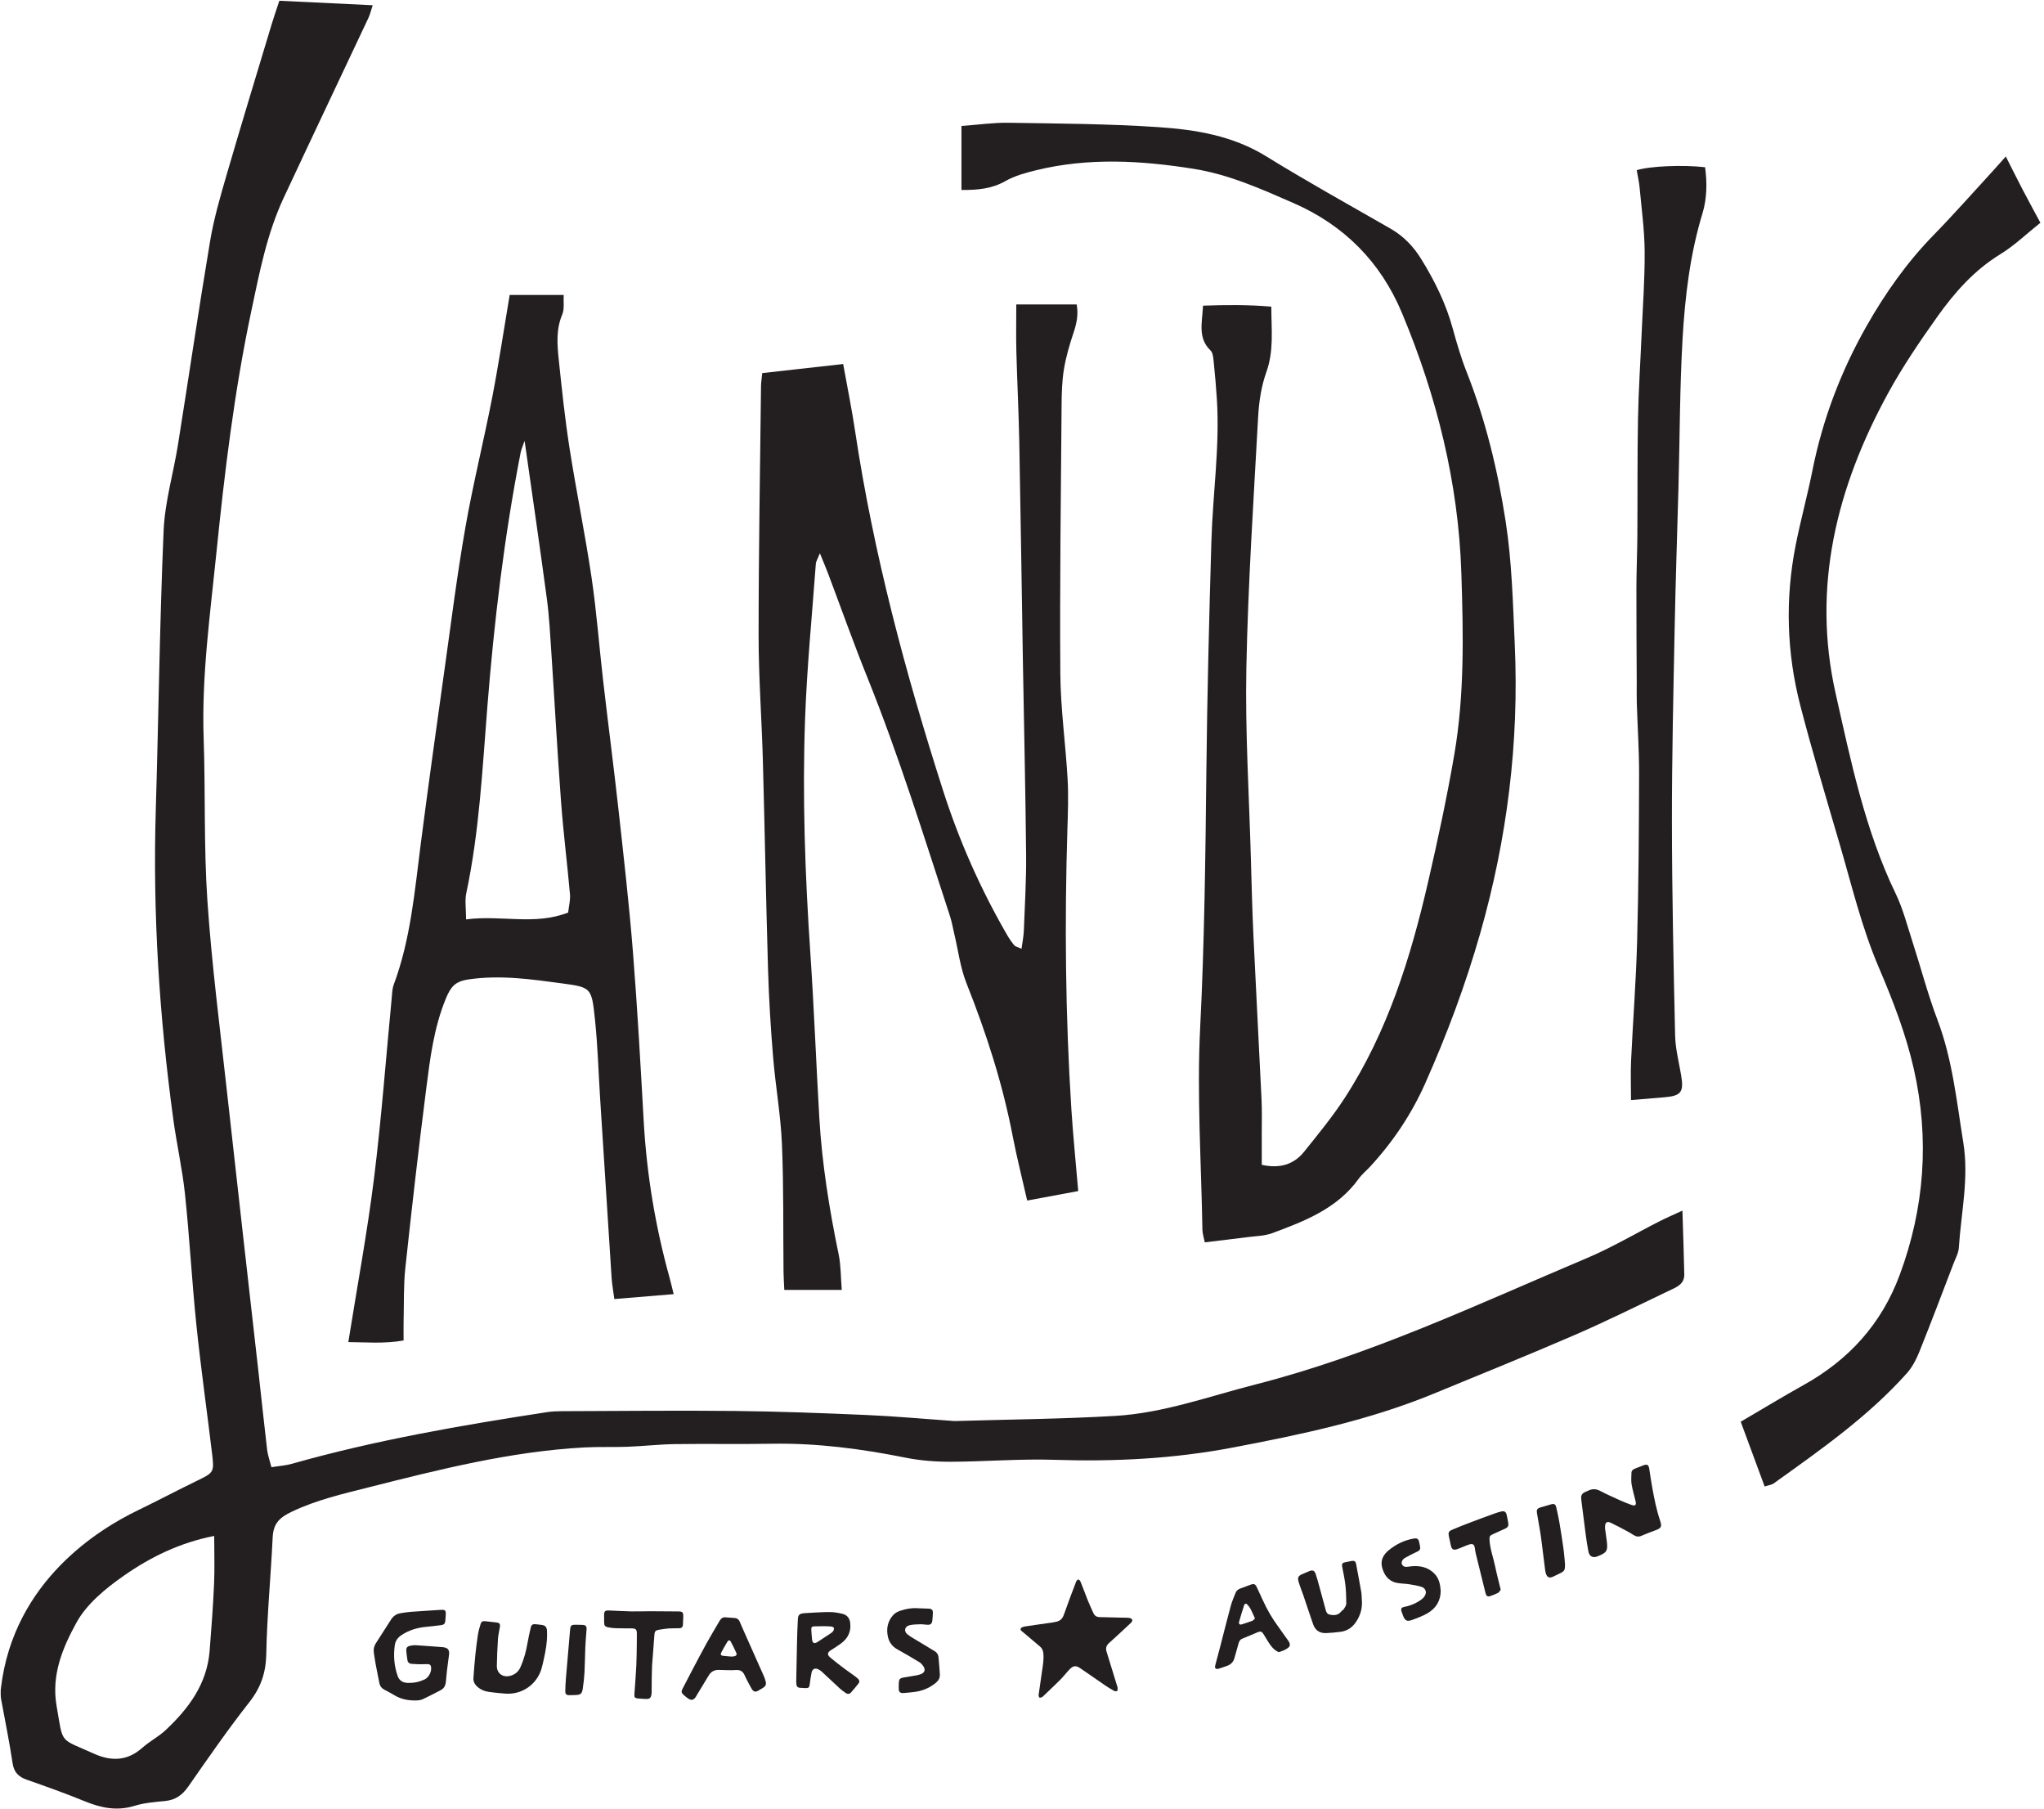 <svg width="565" height="500" viewBox="0 0 565 500" fill="none" xmlns="http://www.w3.org/2000/svg">
<path d="M287.075 468.522C287.396 466.266 287.7 464.065 288.029 461.868C288.281 460.176 288.592 458.496 288.381 456.765C288.292 456.03 288.021 455.466 287.457 454.997C285.928 453.728 284.408 452.446 282.903 451.148C282.547 450.841 281.919 450.517 282.165 450.012C282.32 449.693 282.964 449.524 283.413 449.454C285.904 449.068 288.401 448.734 290.896 448.376C291.247 448.325 291.592 448.241 291.939 448.17C293.041 447.948 293.693 447.313 294.073 446.221C295.103 443.269 296.219 440.346 297.331 437.425C297.465 437.072 297.601 436.661 298.035 436.481C298.532 436.621 298.667 437.064 298.813 437.424C299.477 439.044 300.057 440.697 300.711 442.321C301.175 443.47 301.715 444.586 302.209 445.722C302.535 446.469 303.096 446.86 303.905 446.881C305.929 446.934 307.953 446.977 309.977 447.028C310.704 447.046 311.439 447.02 312.156 447.117C313.043 447.237 313.255 447.853 312.608 448.47C311 450.006 309.349 451.497 307.715 453.004C307.309 453.377 306.891 453.736 306.487 454.11C305.804 454.746 305.581 455.489 305.869 456.409C306.844 459.525 307.793 462.648 308.751 465.769C308.82 465.996 308.928 466.222 308.932 466.452C308.937 466.746 308.956 467.17 308.785 467.305C308.615 467.44 308.168 467.376 307.927 467.245C307.115 466.804 306.32 466.322 305.557 465.802C303.264 464.241 300.991 462.649 298.704 461.078C297.404 460.185 296.692 460.237 295.6 461.381C294.704 462.321 293.912 463.36 292.996 464.277C291.441 465.837 289.825 467.334 288.235 468.858C288.192 468.898 288.147 468.948 288.093 468.964C287.845 469.04 287.559 469.206 287.353 469.138C287.203 469.088 287.157 468.724 287.075 468.522Z" fill="#231F20"/>
<path d="M115.963 459.91C115.431 459.886 114.584 459.866 113.741 459.8C113.149 459.754 112.733 459.425 112.636 458.824C112.496 457.952 112.367 457.073 112.301 456.192C112.241 455.376 112.549 454.984 113.357 454.809C113.872 454.698 114.413 454.62 114.936 454.652C117.353 454.802 119.768 454.996 122.184 455.173C122.243 455.178 122.301 455.181 122.36 455.186C123.835 455.34 124.296 455.914 124.108 457.373C123.927 458.778 123.727 460.181 123.559 461.588C123.431 462.661 123.337 463.74 123.236 464.817C123.141 465.805 122.72 466.598 121.824 467.065C120.183 467.92 118.544 468.782 116.868 469.564C116.335 469.813 115.688 469.897 115.088 469.913C112.948 469.97 110.896 469.617 109.025 468.476C108.103 467.912 107.133 467.421 106.181 466.906C105.5 466.537 105.047 465.978 104.889 465.229C104.525 463.498 104.185 461.761 103.861 460.021C103.671 458.997 103.535 457.962 103.364 456.933C103.196 455.922 103.336 454.982 103.9 454.106C105.319 451.906 106.709 449.689 108.136 447.494C108.719 446.6 109.557 446.013 110.617 445.825C111.585 445.653 112.561 445.5 113.541 445.426C116.211 445.226 118.885 445.082 121.556 444.896C123.135 444.786 123.324 444.958 123.199 446.532C123.167 446.944 123.147 447.357 123.113 447.769C123.043 448.658 122.8 448.978 121.915 449.102C120.531 449.296 119.139 449.441 117.748 449.574C115.315 449.808 113.039 450.485 110.988 451.849C109.969 452.528 109.301 453.413 109.125 454.654C108.719 457.53 108.957 460.346 109.897 463.092C110.352 464.417 111.315 465.024 112.733 465.066C114.348 465.114 115.86 464.805 117.319 464.136C118.568 463.562 119.437 461.821 119.119 460.486C119.005 460.009 118.645 459.881 118.228 459.876C117.577 459.868 116.928 459.894 115.963 459.91Z" fill="#231F20"/>
<path d="M443.637 422.193C443.795 423.342 443.952 424.491 444.111 425.642C444.119 425.701 444.133 425.758 444.141 425.817C444.488 428.673 444.123 429.091 441.492 430.127C440.297 430.598 439.329 430.079 439.077 428.818C438.743 427.142 438.504 425.446 438.276 423.75C437.864 420.67 437.493 417.583 437.103 414.499C436.939 413.207 437.229 412.691 438.413 412.201C438.596 412.125 438.785 412.063 438.959 411.973C440.091 411.381 441.164 411.403 442.328 412.014C444.101 412.945 445.937 413.761 447.765 414.585C448.839 415.07 449.933 415.519 451.047 415.905C452.016 416.239 452.349 415.905 452.116 414.897C451.751 413.326 451.267 411.777 451.003 410.19C450.832 409.158 450.94 408.075 450.967 407.015C450.983 406.417 451.383 406.063 451.917 405.855C452.707 405.547 453.496 405.238 454.285 404.933C455.283 404.549 455.712 404.802 455.877 405.863C456.14 407.534 456.377 409.21 456.676 410.875C457.237 414.013 457.852 417.138 458.865 420.174C459.457 421.949 459.22 422.302 457.489 422.929C456.232 423.385 454.98 423.867 453.755 424.402C452.925 424.763 452.267 424.663 451.499 424.167C450.247 423.358 448.903 422.691 447.587 421.987C446.841 421.587 446.064 421.246 445.316 420.851C444.311 420.321 443.709 420.649 443.671 421.774C443.665 421.913 443.675 422.05 443.676 422.187C443.664 422.189 443.651 422.191 443.637 422.193Z" fill="#231F20"/>
<path d="M151.223 451.651C151.243 453.929 150.835 456.153 150.347 458.365C150.136 459.325 149.947 460.294 149.656 461.231C148.305 465.57 144.283 468.33 139.731 468.033C138.239 467.935 136.751 467.753 135.267 467.569C133.988 467.411 132.835 466.943 131.872 466.053C131.196 465.427 130.8 464.665 130.863 463.751C131.009 461.595 131.18 459.438 131.401 457.287C131.593 455.409 131.827 453.533 132.12 451.669C132.271 450.702 132.552 449.752 132.843 448.814C133.063 448.106 133.428 447.934 134.155 448.018C135.152 448.133 136.148 448.247 137.145 448.355C138.085 448.457 138.311 448.722 138.168 449.667C138.007 450.737 137.717 451.794 137.648 452.867C137.488 455.359 137.379 457.857 137.337 460.353C137.303 462.366 138.891 463.58 140.865 463.149C142.275 462.842 143.292 462.009 143.868 460.712C144.82 458.561 145.431 456.307 145.824 453.986C146.064 452.571 146.388 451.17 146.708 449.771C146.884 449.007 147.248 448.773 148.039 448.84C148.588 448.886 149.135 448.959 149.681 449.033C150.721 449.171 151.133 449.608 151.203 450.649C151.224 450.982 151.216 451.318 151.223 451.651Z" fill="#231F20"/>
<path d="M227.588 449.395C226.548 449.413 225.801 449.417 225.055 449.443C224.436 449.466 224.232 449.665 224.26 450.281C224.304 451.221 224.365 452.163 224.471 453.098C224.579 454.069 225.111 454.313 225.935 453.787C226.979 453.123 228.008 452.434 229.037 451.747C229.444 451.475 229.896 451.233 230.215 450.875C230.429 450.635 230.571 450.193 230.508 449.89C230.468 449.698 230.001 449.499 229.709 449.473C228.909 449.397 228.101 449.409 227.588 449.395ZM229.648 445.487C230.737 445.525 231.839 445.718 232.899 445.981C234.175 446.298 234.867 447.202 235.017 448.522C235.291 450.915 234.368 452.774 232.469 454.171C231.567 454.835 230.612 455.43 229.668 456.037C228.688 456.665 228.592 457.275 229.491 458.041C230.644 459.022 231.848 459.946 233.057 460.859C234.172 461.702 235.325 462.494 236.455 463.315C236.709 463.501 236.948 463.707 237.175 463.926C237.571 464.305 237.656 464.779 237.325 465.205C236.637 466.087 235.917 466.947 235.165 467.775C234.812 468.165 234.293 468.199 233.859 467.913C233.255 467.514 232.663 467.081 232.129 466.593C230.473 465.078 228.855 463.523 227.204 462.002C226.891 461.713 226.525 461.451 226.139 461.278C225.263 460.887 224.536 461.241 224.345 462.17C224.129 463.226 223.964 464.297 223.836 465.369C223.724 466.325 223.541 466.534 222.579 466.502C222.067 466.485 221.555 466.454 221.045 466.411C220.523 466.367 220.213 466.07 220.152 465.553C220.109 465.202 220.088 464.847 220.095 464.495C220.16 460.994 220.22 457.494 220.305 453.994C220.359 451.83 220.42 449.667 220.543 447.507C220.615 446.235 220.987 445.926 222.272 445.801C222.644 445.765 223.019 445.749 223.392 445.734C223.767 445.719 227.939 445.427 229.648 445.487Z" fill="#231F20"/>
<path d="M202.249 457.796C202.491 457.766 202.791 457.762 203.072 457.689C203.5 457.576 203.737 457.248 203.556 456.84C203.076 455.766 202.573 454.701 202.004 453.673C201.725 453.17 201.357 453.197 201.055 453.698C200.467 454.672 199.907 455.665 199.372 456.669C199.091 457.196 199.249 457.496 199.848 457.577C200.627 457.681 201.412 457.722 202.249 457.796ZM200.484 446.941C201.367 447.005 202.251 447.064 203.133 447.137C203.732 447.188 204.177 447.498 204.423 448.04C204.837 448.953 205.215 449.882 205.623 450.798C207.453 454.913 209.296 459.022 211.119 463.14C211.355 463.676 211.551 464.238 211.684 464.808C211.839 465.466 211.583 466.008 211 466.37C210.532 466.661 210.065 466.954 209.584 467.222C208.804 467.656 208.332 467.53 207.832 466.781C207.703 466.585 207.584 466.38 207.476 466.17C206.931 465.124 206.339 464.097 205.864 463.02C205.373 461.908 204.676 461.417 203.396 461.508C201.832 461.62 200.251 461.498 198.676 461.469C197.467 461.448 196.551 461.942 195.924 462.977C194.835 464.776 193.741 466.573 192.652 468.372C192.54 468.556 192.452 468.756 192.332 468.934C191.724 469.846 191.093 469.984 190.195 469.368C189.773 469.08 189.379 468.75 188.996 468.412C188.345 467.837 188.264 467.473 188.66 466.698C189.509 465.034 190.373 463.378 191.247 461.726C192.599 459.172 193.931 456.606 195.329 454.077C196.471 452.012 197.699 449.994 198.888 447.956C199.245 447.342 199.692 446.876 200.484 446.941Z" fill="#231F20"/>
<path d="M346.895 447.246C346.464 446.302 346.124 445.463 345.705 444.667C345.461 444.206 345.132 443.773 344.768 443.397C344.429 443.049 344.043 443.143 343.895 443.605C343.401 445.138 342.925 446.678 342.496 448.23C342.344 448.777 342.701 449.063 343.251 448.89C344.244 448.577 345.237 448.257 346.208 447.883C346.471 447.782 346.655 447.477 346.895 447.246ZM353.451 456.575C353.148 456.401 352.769 456.239 352.461 455.993C351.412 455.153 350.728 454.022 350.056 452.883C349.767 452.393 349.461 451.91 349.156 451.429C348.837 450.923 348.379 450.763 347.831 450.986C346.319 451.603 344.809 452.23 343.311 452.877C342.716 453.133 342.488 453.675 342.328 454.27C341.969 455.599 341.581 456.919 341.208 458.245C340.907 459.315 340.204 459.999 339.165 460.359C338.421 460.617 337.685 460.899 336.931 461.121C336.052 461.378 335.703 461.051 335.927 460.167C336.391 458.338 336.901 456.519 337.376 454.693C338.329 451.021 339.241 447.335 340.237 443.675C340.56 442.486 341.089 441.351 341.531 440.195C341.772 439.562 342.248 439.19 342.88 438.97C343.809 438.646 344.728 438.293 345.648 437.946C346.624 437.578 346.975 437.727 347.425 438.667C348.588 441.098 349.619 443.605 350.969 445.926C352.328 448.262 354.012 450.41 355.551 452.642C355.863 453.094 356.247 453.519 356.448 454.017C356.572 454.323 356.559 454.883 356.359 455.087C355.601 455.858 354.587 456.213 353.451 456.575Z" fill="#231F20"/>
<path d="M180.123 467.579C180.127 467.853 180.095 468.13 180.045 468.399C179.895 469.21 179.535 469.523 178.709 469.506C177.923 469.489 177.135 469.438 176.351 469.37C175.499 469.295 175.303 469.047 175.361 468.183C175.536 465.635 175.751 463.089 175.88 460.538C175.981 458.554 175.984 456.566 176.02 454.579C176.039 453.557 176.044 452.534 176.04 451.511C176.036 450.282 175.765 450.01 174.551 449.998C173.095 449.983 171.636 450.001 170.18 449.951C169.457 449.927 168.727 449.838 168.02 449.686C167.235 449.518 167.016 449.189 166.999 448.395C166.984 447.687 166.981 446.979 166.984 446.27C166.988 445.279 167.268 445.008 168.269 445.048C170.355 445.132 172.439 445.263 174.524 445.306C176.255 445.341 177.988 445.259 179.72 445.261C182.22 445.263 184.721 445.296 187.223 445.314C187.281 445.314 187.34 445.313 187.399 445.314C188.721 445.332 188.905 445.521 188.863 446.833C188.841 447.501 188.811 448.169 188.785 448.837C188.757 449.63 188.479 449.935 187.664 449.965C186.701 449.999 185.733 449.947 184.773 450.017C183.892 450.079 183.017 450.248 182.143 450.382C181.253 450.518 180.975 450.777 180.9 451.678C180.664 454.558 180.451 457.441 180.239 460.323C180.192 460.95 180.099 465.79 180.123 467.579Z" fill="#231F20"/>
<path d="M253.881 444.443C255.02 444.481 255.868 444.497 256.713 444.543C257.595 444.591 257.889 444.897 257.861 445.757C257.839 446.464 257.799 447.173 257.709 447.875C257.605 448.707 257.24 449.023 256.411 449.004C255.743 448.988 255.075 448.837 254.411 448.86C253.396 448.892 252.356 448.903 251.38 449.141C250.059 449.465 249.775 450.795 250.845 451.652C251.759 452.385 252.819 452.939 253.824 453.553C255.333 454.477 256.853 455.383 258.365 456.301C258.975 456.672 259.353 457.216 259.417 457.927C259.563 459.532 259.703 461.139 259.797 462.747C259.853 463.699 259.396 464.443 258.675 465.044C256.827 466.583 254.687 467.387 252.311 467.619C251.429 467.704 250.551 467.831 249.667 467.869C248.789 467.908 248.44 467.543 248.428 466.675C248.42 466.105 248.421 465.532 248.457 464.964C248.517 464.012 248.8 463.737 249.743 463.585C250.985 463.385 252.228 463.18 253.467 462.953C253.852 462.883 254.232 462.757 254.597 462.616C255.532 462.252 255.845 461.504 255.335 460.635C255.045 460.144 254.635 459.649 254.156 459.356C252.179 458.143 250.173 456.972 248.14 455.853C246.721 455.072 245.812 453.96 245.455 452.385C245.021 450.475 245.215 448.683 246.335 447.017C246.908 446.165 247.629 445.549 248.595 445.212C250.404 444.579 252.259 444.289 253.881 444.443Z" fill="#231F20"/>
<path d="M376.433 442.049C376.584 443.697 376.324 445.303 375.636 446.777C374.644 448.903 373.165 450.582 370.664 450.93C369.32 451.117 367.963 451.235 366.608 451.298C364.815 451.381 363.567 450.553 362.979 448.878C362.048 446.226 361.184 443.551 360.277 440.89C359.859 439.663 359.355 438.463 358.984 437.222C358.589 435.895 358.847 435.473 360.124 434.945C360.705 434.703 361.281 434.449 361.861 434.202C362.819 433.794 363.344 433.983 363.688 434.998C364.084 436.169 364.395 437.371 364.724 438.565C365.309 440.687 365.875 442.815 366.459 444.938C366.727 445.91 367.084 446.173 368.071 446.29C369.091 446.411 369.983 446.247 370.671 445.398C370.916 445.095 371.315 444.905 371.516 444.583C371.797 444.133 372.141 443.606 372.14 443.114C372.132 441.37 372.072 439.617 371.875 437.886C371.685 436.23 371.304 434.595 371.003 432.953C370.859 432.166 371.057 431.873 371.853 431.717C372.452 431.599 373.048 431.462 373.649 431.365C374.365 431.247 374.715 431.471 374.845 432.162C375.335 434.75 375.823 437.338 376.275 439.933C376.395 440.626 376.384 441.342 376.433 442.049Z" fill="#231F20"/>
<path d="M398.235 439.546C398.239 442.365 396.945 444.443 394.615 445.801C393.251 446.597 391.736 447.161 390.24 447.694C388.893 448.173 388.355 447.837 387.835 446.501C387.692 446.134 387.555 445.765 387.432 445.391C387.153 444.543 387.332 444.241 388.203 444.059C390.001 443.683 391.669 442.99 393.111 441.849C393.529 441.517 393.909 441.005 394.065 440.501C394.317 439.697 393.848 438.806 392.963 438.529C391.831 438.171 390.64 437.977 389.461 437.794C388.297 437.613 387.093 437.643 385.951 437.387C383.713 436.886 382.579 435.178 382.037 433.147C381.52 431.206 382.381 429.605 383.904 428.375C385.928 426.739 388.196 425.609 390.787 425.177C391.709 425.023 392.077 425.249 392.279 426.141C392.388 426.619 392.492 427.101 392.556 427.587C392.633 428.17 392.361 428.505 391.808 428.759C390.596 429.318 389.405 429.93 388.249 430.594C387.911 430.789 387.593 431.198 387.483 431.573C387.259 432.325 387.891 433.029 388.695 433.003C389.164 432.99 389.632 432.89 390.101 432.845C392.456 432.617 394.615 433.049 396.38 434.747C397.752 436.067 398.099 437.787 398.235 439.546Z" fill="#231F20"/>
<path d="M414.829 439.31C414.585 439.609 414.401 440.02 414.088 440.185C413.377 440.557 412.616 440.846 411.852 441.096C411.219 441.302 410.833 441.04 410.648 440.321C410.244 438.76 409.872 437.19 409.485 435.625C408.961 433.508 408.429 431.392 407.92 429.272C407.792 428.738 407.74 428.186 407.643 427.645C407.5 426.853 407.084 426.557 406.297 426.76C405.787 426.89 405.297 427.113 404.803 427.306C404.107 427.578 403.428 427.906 402.716 428.129C401.763 428.429 401.295 428.144 401.067 427.188C400.852 426.288 400.661 425.382 400.48 424.477C400.3 423.585 400.447 423.158 401.276 422.797C402.952 422.069 404.657 421.405 406.365 420.753C408.553 419.917 410.753 419.112 412.957 418.313C413.659 418.06 414.373 417.825 415.1 417.666C415.821 417.509 416.284 417.837 416.453 418.557C416.628 419.304 416.771 420.06 416.899 420.816C417.045 421.681 416.816 422.085 416.007 422.454C414.879 422.97 413.745 423.473 412.617 423.992C411.763 424.384 411.695 424.626 411.736 425.556C411.848 428.004 412.751 430.28 413.236 432.645C413.651 434.666 414.707 438.876 414.829 439.31Z" fill="#231F20"/>
<path d="M432.584 432.139C432.644 433.905 432.463 434.195 431.144 434.816C430.503 435.117 429.877 435.452 429.231 435.739C428.292 436.155 427.729 435.935 427.36 434.981C427.207 434.585 427.14 434.148 427.085 433.723C426.776 431.308 426.487 428.892 426.181 426.477C426.048 425.425 425.912 424.372 425.741 423.325C425.468 421.639 425.175 419.956 424.872 418.275C424.677 417.199 424.867 416.855 425.92 416.539C426.843 416.261 427.769 415.991 428.697 415.733C429.62 415.476 429.977 415.663 430.193 416.607C430.52 418.024 430.833 419.447 431.076 420.88C431.493 423.36 431.88 425.847 432.224 428.339C432.412 429.7 432.487 431.077 432.584 432.139Z" fill="#231F20"/>
<path d="M160.999 449.037C161.904 449.065 162.2 449.39 162.137 450.292C162.027 451.88 161.867 453.465 161.797 455.056C161.693 457.412 161.693 459.773 161.568 462.128C161.487 463.656 161.308 465.184 161.081 466.697C160.875 468.073 160.445 468.382 159.072 468.417C158.521 468.432 157.971 468.46 157.42 468.461C156.565 468.465 156.245 468.196 156.257 467.348C156.273 466.169 156.333 464.989 156.431 463.814C156.796 459.406 157.177 455.001 157.565 450.594C157.697 449.1 157.851 448.981 159.347 448.994C159.504 448.996 160.607 449.025 160.999 449.037Z" fill="#231F20"/>
<path d="M59.209 424.452C49.723 426.301 41.575 430.304 34.207 435.456C29.197 438.957 23.949 443.249 21.109 448.445C17.373 455.284 14.143 462.773 15.644 471.424C17.517 482.217 16.267 480.233 25.885 484.59C30.744 486.79 35.203 486.689 39.381 482.961C41.371 481.185 43.84 479.936 45.781 478.116C52.149 472.145 57.215 465.361 57.943 456.248C58.437 450.068 58.9 443.882 59.173 437.692C59.364 433.384 59.209 429.062 59.209 424.452ZM465.056 334.549C465.247 340.886 465.457 346.536 465.568 352.186C465.621 354.934 463.328 355.742 461.391 356.668C452.756 360.786 444.184 365.06 435.409 368.861C422.479 374.464 409.405 379.733 396.376 385.106C378.433 392.508 359.569 396.46 340.596 400.056C324.34 403.137 307.987 403.957 291.468 403.416C281.909 403.102 272.319 403.921 262.743 403.949C258.587 403.961 254.355 403.634 250.285 402.818C238.059 400.368 225.783 398.757 213.28 398.976C204.372 399.132 195.46 398.948 186.552 399.076C182.193 399.138 177.844 399.645 173.485 399.81C169.487 399.961 165.473 399.778 161.48 399.996C141.092 401.105 121.436 406.086 101.745 411.061C94.596 412.866 87.568 414.493 80.797 417.684C77.16 419.397 75.552 421.046 75.369 424.889C74.86 435.628 73.813 446.35 73.603 457.09C73.501 462.264 72.105 466.34 68.919 470.394C63.007 477.921 57.547 485.808 52.076 493.668C50.407 496.065 48.491 497.438 45.579 497.71C42.741 497.976 39.835 498.22 37.136 499.05C32.315 500.536 27.936 499.62 23.453 497.785C18.173 495.624 12.788 493.71 7.404 491.816C5.127 491.016 3.863 489.801 3.481 487.245C2.589 481.269 1.361 475.344 0.275 469.398C0.184 468.904 0.147 466.934 0.261 466.485C3.791 436.709 27.708 422.409 38.019 417.413C43.459 414.777 48.805 411.95 54.241 409.309C59.115 406.942 59.249 406.936 58.621 401.706C57.203 389.869 55.519 378.06 54.291 366.204C53.047 354.177 52.405 342.088 51.144 330.064C50.412 323.077 48.836 316.184 47.888 309.214C44.035 280.866 42.199 252.405 43.061 223.78C43.837 198.078 44.129 172.361 45.225 146.676C45.567 138.694 47.933 130.812 49.201 122.856C52.189 104.117 54.94 85.341 58.076 66.628C59.097 60.534 60.829 54.537 62.56 48.589C66.639 34.572 70.907 20.609 75.116 6.629C75.733 4.576 76.448 2.553 77.219 0.208C85.88 0.625 94.216 1.026 103.028 1.449C102.532 2.928 102.285 4.009 101.824 4.989C94.036 21.542 86.169 38.06 78.428 54.636C73.769 64.61 71.716 75.344 69.452 86.033C64.779 108.093 62.081 130.44 59.813 152.824C58.088 169.85 55.701 186.853 56.295 204.072C56.811 219.01 56.315 234.002 57.328 248.898C58.524 266.478 60.791 283.989 62.721 301.517C65.571 327.39 68.539 353.249 71.445 379.116C72.252 386.293 72.992 393.477 73.84 400.649C74.012 402.1 74.536 403.508 75.029 405.456C77.135 405.117 78.945 405.008 80.651 404.525C103.789 397.969 127.428 393.894 151.153 390.248C152.476 390.045 153.832 389.982 155.173 389.977C171.145 389.926 187.119 389.749 203.088 389.916C215.18 390.041 227.271 390.501 239.353 391.024C247.233 391.365 255.096 392.088 262.967 392.638C263.301 392.662 263.639 392.712 263.973 392.701C278.743 392.262 293.531 392.138 308.276 391.28C321.599 390.502 334.176 385.873 347.012 382.6C378.889 374.469 408.493 360.401 438.608 347.688C445.549 344.757 452.083 340.868 458.819 337.45C460.591 336.552 462.423 335.769 465.056 334.549Z" fill="#231F20"/>
<path d="M265.763 52.501C265.763 46.502 265.763 41.023 265.763 34.814C270.256 34.489 274.547 33.857 278.827 33.925C292.603 34.143 306.403 34.209 320.14 35.13C330.481 35.823 340.717 37.482 349.941 43.165C361.229 50.118 372.828 56.571 384.336 63.166C387.937 65.231 390.648 68.034 392.829 71.55C396.571 77.583 399.664 83.863 401.552 90.738C402.663 94.782 403.84 98.834 405.379 102.727C410.655 116.078 414.008 129.987 416.188 144.062C417.929 155.301 418.205 166.793 418.713 178.19C419.92 205.249 416.608 231.765 409.177 257.851C405.116 272.109 399.957 285.907 393.945 299.407C390.163 307.902 385.029 315.571 378.705 322.417C377.68 323.527 376.467 324.497 375.593 325.713C369.663 333.973 360.695 337.433 351.701 340.769C349.555 341.566 347.107 341.583 344.788 341.885C340.983 342.381 337.169 342.815 333.025 343.315C332.771 342.018 332.388 340.939 332.369 339.854C332.055 321.214 330.813 302.525 331.751 283.945C332.943 260.269 333.204 236.611 333.464 212.93C333.695 191.77 334.228 170.611 334.855 149.458C335.243 136.377 337.209 123.353 336.359 110.222C336.141 106.874 335.861 103.529 335.511 100.191C335.389 99.041 335.329 97.545 334.615 96.854C331.011 93.369 332.319 89.202 332.539 84.47C338.712 84.254 344.788 84.175 351.412 84.739C351.425 91.07 352.165 96.906 350.04 102.838C348.647 106.727 348.003 111.018 347.775 115.17C346.508 138.315 344.972 161.463 344.517 184.63C344.171 202.245 345.287 219.887 345.776 237.518C345.971 244.569 346.147 251.622 346.476 258.667C347.18 273.761 348.003 288.849 348.717 303.942C348.868 307.123 348.768 310.315 348.775 313.503C348.78 316.315 348.776 319.127 348.776 321.895C353.771 323.002 357.64 321.811 360.507 318.241C364.389 313.406 368.355 308.587 371.721 303.397C383.595 285.091 389.947 264.579 394.795 243.557C397.472 231.949 399.975 220.282 401.991 208.546C404.849 191.903 404.492 175.037 403.94 158.258C403.12 133.339 397.132 109.463 387.535 86.505C381.637 72.397 371.568 62.249 357.524 56.107C348.599 52.205 339.649 48.199 329.976 46.661C315.48 44.353 300.907 43.499 286.439 47.037C283.525 47.749 280.508 48.563 277.939 50.03C274.237 52.142 270.404 52.526 265.763 52.501Z" fill="#231F20"/>
<path d="M226.631 152.893C225.936 154.637 225.559 155.178 225.517 155.744C224.473 169.984 223.063 184.21 222.545 198.469C221.759 220.145 222.532 241.816 223.999 263.465C225.021 278.553 225.588 293.67 226.465 308.769C227.207 321.54 229.231 334.134 231.82 346.656C232.449 349.692 232.387 352.87 232.681 356.461C227.021 356.461 222.092 356.461 216.795 356.461C216.717 354.71 216.599 353.068 216.581 351.424C216.456 339.658 216.64 327.882 216.141 316.134C215.8 308.106 214.361 300.133 213.699 292.11C213.035 284.082 212.54 276.03 212.301 267.98C211.727 248.664 211.397 229.34 210.867 210.022C210.553 198.604 209.695 187.192 209.693 175.777C209.691 152.758 210.103 129.741 210.359 106.722C210.369 105.737 210.536 104.754 210.693 103.104C217.997 102.285 225.28 101.469 233.067 100.596C234.219 107.018 235.456 113.058 236.369 119.148C241.447 152.96 250.244 185.864 260.651 218.362C265.115 232.308 271.031 245.665 278.376 258.361C278.96 259.372 279.635 260.344 280.375 261.245C280.653 261.585 281.237 261.674 282.367 262.192C282.613 260.348 282.948 258.79 283.008 257.221C283.276 250.177 283.705 243.126 283.637 236.082C283.465 218.274 283.045 200.469 282.747 182.662C282.408 162.51 282.136 142.357 281.748 122.205C281.587 113.814 281.159 105.429 280.939 97.04C280.831 92.88 280.92 88.714 280.92 84.13C286.747 84.13 292.051 84.13 297.603 84.13C298.123 86.774 297.643 89.27 296.78 91.846C295.673 95.154 294.671 98.541 294.101 101.973C293.556 105.27 293.468 108.668 293.443 112.024C293.253 136.728 292.916 161.434 293.095 186.137C293.165 195.858 294.555 205.565 295.107 215.292C295.373 219.976 295.187 224.692 295.043 229.389C294.253 255.106 294.505 280.809 296.145 306.489C296.616 313.853 297.368 321.2 298.041 329.146C293.451 330.001 288.951 330.837 283.935 331.77C282.496 325.434 281.044 319.773 279.944 314.045C277.147 299.488 272.632 285.486 267.157 271.728C265.437 267.408 264.869 262.629 263.776 258.06C263.387 256.432 263.116 254.764 262.597 253.178C255.341 231.014 248.436 208.733 239.701 187.076C235.872 177.58 232.456 167.918 228.839 158.337C228.28 156.856 227.651 155.401 226.631 152.893Z" fill="#231F20"/>
<path d="M128.831 254.071C138.6 252.809 147.863 255.794 157.049 252.173C157.243 250.395 157.693 248.735 157.552 247.126C156.8 238.615 155.724 230.131 155.088 221.614C154.065 207.902 153.324 194.169 152.413 180.449C152.08 175.43 151.823 170.393 151.156 165.414C149.227 150.995 147.108 136.602 145.011 121.837C144.596 123.047 144.115 124.051 143.908 125.107C139.367 148.339 136.585 171.801 134.708 195.385C133.337 212.597 132.489 229.867 128.888 246.835C128.459 248.861 128.831 251.057 128.831 254.071ZM140.883 81.513C145.859 81.513 150.521 81.513 155.816 81.513C155.705 83.441 156.06 85.377 155.42 86.893C153.692 90.985 154.008 95.155 154.443 99.311C155.297 107.49 156.156 115.679 157.424 123.801C159.288 135.739 161.74 147.587 163.509 159.538C164.911 168.997 165.615 178.557 166.715 188.062C168.105 200.073 169.673 212.065 171.001 224.082C172.441 237.102 173.927 250.125 174.964 263.179C176.201 278.747 177.06 294.347 177.941 309.941C178.771 324.593 181.161 338.969 185.083 353.101C185.439 354.383 185.729 355.683 186.213 357.634C180.737 358.085 175.503 358.517 169.816 358.985C169.516 356.729 169.177 354.959 169.061 353.175C167.977 336.578 166.928 319.979 165.876 303.379C165.419 296.178 165.221 288.951 164.464 281.782C163.537 273.018 163.519 272.857 155.521 271.779C146.924 270.622 138.287 269.358 129.456 270.667C125.769 271.214 124.581 272.742 123.289 275.847C119.94 283.899 118.897 292.393 117.816 300.865C115.711 317.355 113.819 333.874 112.043 350.403C111.525 355.23 111.691 360.131 111.568 364.998C111.527 366.654 111.561 368.313 111.561 370.437C106.153 371.391 101.104 370.919 96.283 370.881C98.74 355.462 101.512 340.633 103.377 325.69C105.435 309.195 106.657 292.595 108.257 276.043C108.385 274.713 108.389 273.306 108.845 272.082C113.532 259.497 114.623 246.245 116.319 233.089C118.379 217.102 120.616 201.137 122.853 185.173C124.693 172.039 126.347 158.87 128.633 145.811C130.744 133.747 133.725 121.838 136.06 109.81C137.852 100.582 139.235 91.274 140.883 81.513Z" fill="#231F20"/>
<path d="M487.779 410.789C485.551 404.756 483.379 398.873 481.169 392.889C487.263 389.324 492.835 385.93 498.531 382.758C511.048 375.789 520.065 365.905 525.104 352.345C532.025 333.72 533.36 314.637 529.02 295.429C526.851 285.83 523.233 276.454 519.345 267.374C514.62 256.338 511.881 244.764 508.541 233.342C504.819 220.614 500.999 207.909 497.668 195.077C493.86 180.413 493.411 165.521 496.364 150.624C497.735 143.71 499.617 136.897 500.996 129.985C503.815 115.849 508.893 102.529 515.975 90.068C521.112 81.029 527.111 72.505 534.452 64.989C540.199 59.105 545.637 52.92 551.208 46.865C552.104 45.891 552.973 44.893 554.444 43.248C556.139 46.589 557.575 49.49 559.073 52.36C560.623 55.327 562.232 58.264 564.001 61.561C560.265 64.534 556.867 67.83 552.928 70.248C545.721 74.67 540.296 80.8 535.527 87.504C530.665 94.34 525.913 101.328 521.893 108.674C507.695 134.633 500.776 162.166 507.399 191.616C511.623 210.398 515.521 229.382 524.005 246.968C526.032 251.168 527.201 255.793 528.648 260.261C530.976 267.446 532.881 274.785 535.553 281.837C539.712 292.812 540.847 304.322 542.696 315.753C544.291 325.609 542.081 335.154 541.457 344.829C541.364 346.28 540.561 347.697 540.02 349.105C536.893 357.256 533.815 365.426 530.557 373.526C529.699 375.661 528.573 377.84 527.053 379.536C516.319 391.522 503.211 400.678 490.228 409.969C489.729 410.326 489.017 410.386 487.779 410.789Z" fill="#231F20"/>
<path d="M450.84 304C450.84 300.032 450.704 296.537 450.865 293.057C451.383 281.987 452.248 270.927 452.539 259.851C452.941 244.565 453.032 229.271 453.076 213.979C453.096 207.436 452.648 200.892 452.444 194.347C452.381 192.336 452.432 190.32 452.423 188.307C452.389 179.743 452.312 171.177 452.332 162.612C452.343 157.744 452.563 152.876 452.597 148.008C452.673 137.253 452.572 126.495 452.773 115.743C452.921 107.856 453.449 99.977 453.785 92.093C454.107 84.54 454.671 76.983 454.613 69.431C454.568 63.577 453.76 57.728 453.225 51.884C453.075 50.243 452.691 48.624 452.423 47.041C455.897 45.901 465.133 45.508 471.32 46.212C471.895 50.46 471.848 54.851 470.601 58.951C467.152 70.303 465.761 81.977 465.089 93.7C464.321 107.111 464.333 120.565 463.979 134C463.633 147.099 463.169 160.195 462.913 173.293C462.561 191.267 462.131 209.241 462.151 227.216C462.173 246.863 462.595 266.512 463.035 286.156C463.117 289.811 464.071 293.452 464.689 297.089C465.487 301.781 464.737 302.828 460.117 303.225C457.28 303.469 454.44 303.7 450.84 304Z" fill="#231F20"/>
</svg>
